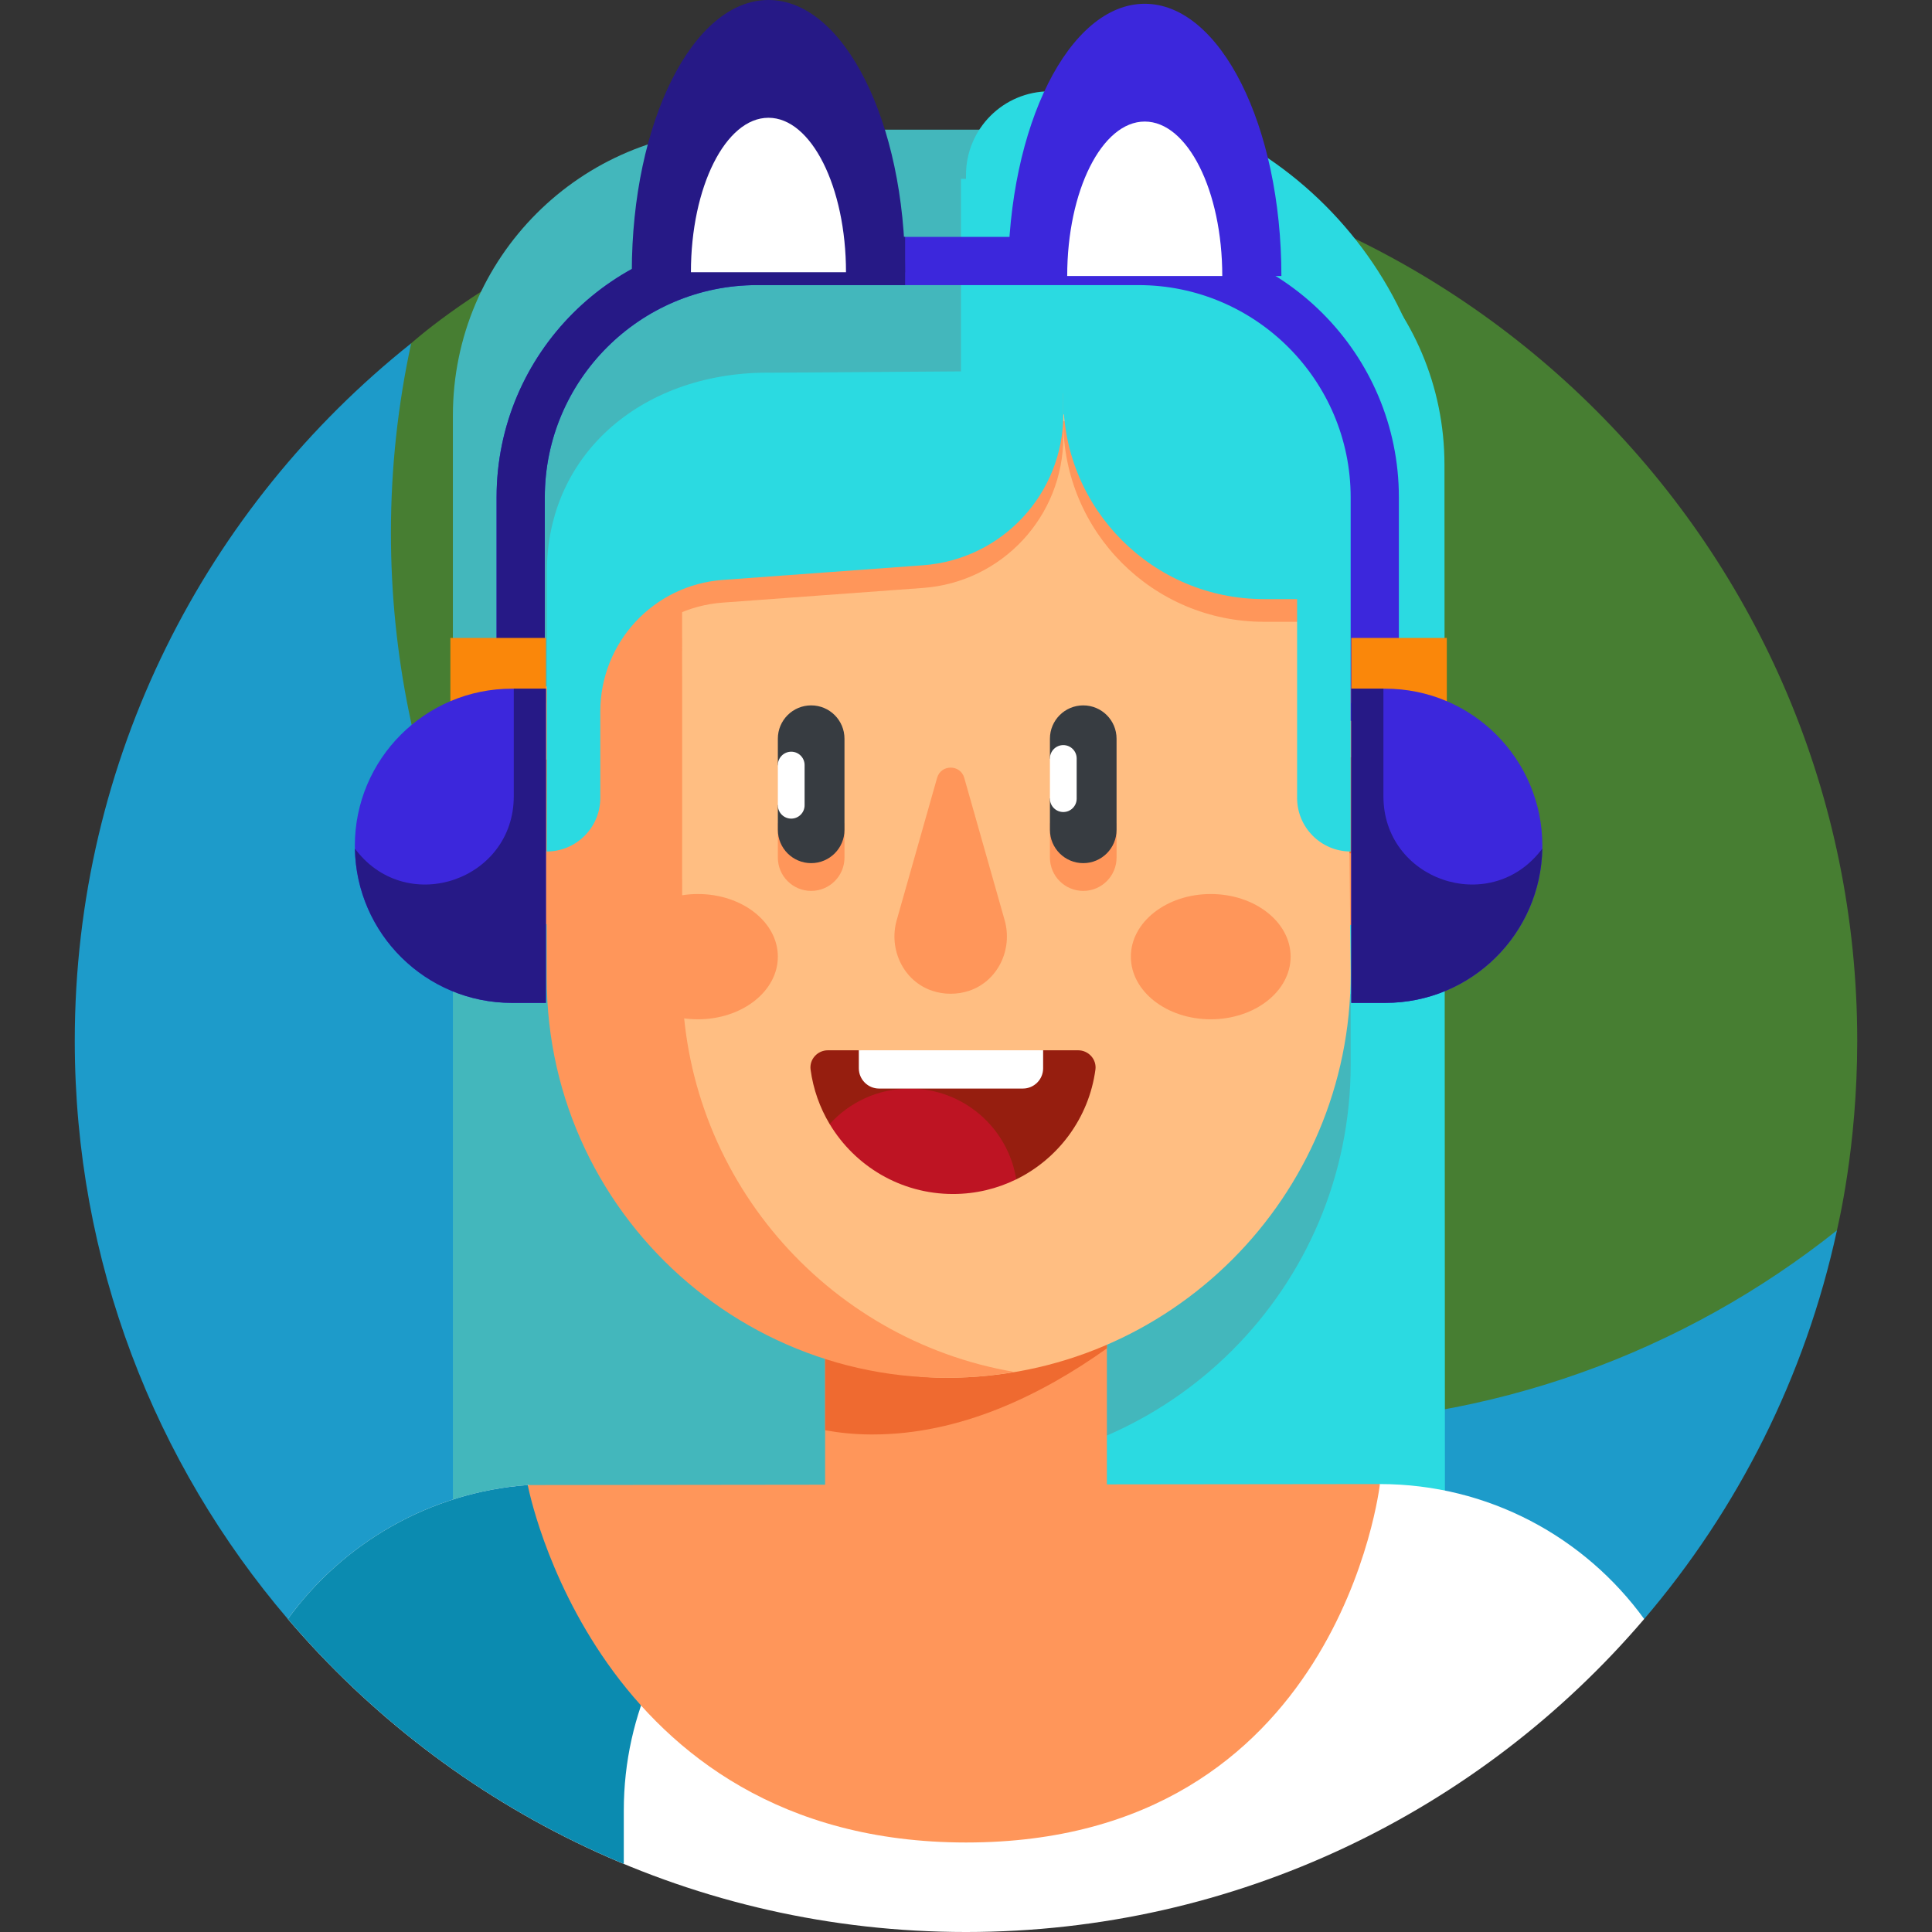 <?xml version="1.0"?>
<svg xmlns="http://www.w3.org/2000/svg" xmlns:xlink="http://www.w3.org/1999/xlink" xmlns:svgjs="http://svgjs.com/svgjs" version="1.1" width="512" height="512" x="0" y="0" viewBox="0 0 511 511" style="enable-background:new 0 0 512 512" xml:space="preserve" class=""><rect x="0" y="0" width="511" height="511" fill="#333333" stroke="none"/><g><g xmlns="http://www.w3.org/2000/svg"><g><path d="m255.5 39.55c-90.713 0-146.593 51.168-146.747 51.254 0 0-2.323 2.9-2.758 4.827-3.53 15.667-6.827 36.665-6.827 51.987 0 130.187 109.786 235.699 239.973 235.699 50.132 0 105.908-24.027 143.237-52.916.835-.646 3.484-4.989 3.484-4.989.164-1.005 5.362-21.702 5.362-50.139.001-130.185-105.537-235.723-235.724-235.723z" fill="#477e32" data-original="#afe6ff" class=""/><path d="m339.121 376.664c-130.187 0-235.725-105.538-235.725-235.725 0-17.208 1.856-33.975 5.357-50.134-54.212 43.188-88.978 109.771-88.978 184.47 0 58.366 21.213 111.778 56.349 152.946l358.757-.003c24.705-28.933 42.575-63.997 50.982-102.804-40.267 32.073-91.262 51.25-146.742 51.25z" fill="#1d9bca" data-original="#73c8f0" class=""/></g><g><g><path d="m195.384 34.305c-41.752 0-75.598 33.846-75.598 75.598v288.941l107.079 5 29.045-271.909 5-97.63h-65.526z" fill="#43b7bc" data-original="#39ae96" class=""/></g><g><path d="m380.729 149.382h-125.229v-103.104c0-12.219 9.906-22.125 22.125-22.125 56.943 0 103.104 46.161 103.104 103.104z" fill="#2bdae1" data-original="#55c7a6" class=""/></g><g><path d="m254.168 411.844h128.012l-.129-288.941c0-41.752-33.846-75.598-75.598-75.598h-52.285z" fill="#2bdae1" data-original="#55c7a6" class=""/></g><path d="m364.978 392.523-109.478 43.077c-34.26.016-111.621-43.187-115.911-42.813-26.091 1.925-48.945 15.449-63.454 35.425 43.236 50.659 107.544 82.788 179.365 82.788 71.397 0 135.944-31.923 179.374-82.787-15.688-21.619-41.142-35.69-69.896-35.69z" fill="#ffffff" data-original="#ffffff" class=""/><path d="m139.589 392.787c-26.091 1.925-48.945 15.449-63.454 35.425 23.929 28.037 54.311 50.394 88.854 64.772v-14.136c0-12.89 2.826-25.117 7.891-36.099z" fill="#0b8bb0" data-original="#e4f2f6" class=""/><g><path d="m179.996 317.868c0 38.59 31.005 70.252 69.594 70.542.27.002.54.003.81.003 59.008 0 106.845-47.836 106.845-106.844v-18.728z" fill="#43b7bc" data-original="#39ae96" class=""/></g><g><path d="m139.589 392.787s17.756 94.51 115.911 94.539c98.747.029 109.478-94.803 109.478-94.803z" fill="#ff965a" data-original="#ff965a" class=""/></g><g><g><g><path d="m292.765 398.335c0 20.581-16.684 37.265-37.265 37.265-20.581 0-37.265-16.684-37.265-37.265v-83.468h74.531v83.468z" fill="#ff965a" data-original="#ff965a" class=""/></g></g></g><g><g><g><path d="m382.238 219.687c0 13.792-11.181 24.972-24.972 24.972h-1.522l-1.496-63.307h3.018c13.792 0 24.972 11.18 24.972 24.972z" fill="#ff965a" data-original="#ff965a" class=""/></g></g></g><g><g><g><path d="m367.476 215.687c0 5.533-4.485 10.018-10.018 10.018h-.611l-.6-25.398h1.211c5.533 0 10.018 4.485 10.018 10.018z" fill="#ef6a30" data-original="#ef6a30" class=""/></g></g></g><g><path d="m218.235 378.296c3.834.685 7.771 1.076 11.797 1.106.27.002.54.003.81.003 23.082 0 44.454-10.32 61.922-22.764v-41.775h-74.531v63.43z" fill="#ef6a30" data-original="#ef6a30" class=""/></g><g><g><g><path d="m356.221 154.361c-.246-24.792-20.413-44.76-45.206-44.76h-53.711c-29.928 0-57.128 11.67-77.308 30.702v153.563c0 38.59 31.005 70.253 69.594 70.542.27.002.54.003.81.003 59.008 0 106.845-47.836 106.845-106.845z" fill="#ffbe82" data-original="#ffbe82" class=""/></g></g></g><g><g><g><path d="m119.508 219.643c0 13.7 11.106 24.806 24.806 24.806h.911l.44-62.885h-1.351c-13.7 0-24.806 11.106-24.806 24.806z" fill="#ff965a" data-original="#ff965a" class=""/></g></g></g><g><g><g><path d="m134.605 215.559c0 5.269 4.271 9.54 9.54 9.54h.35l.169-24.185h-.52c-5.269 0-9.54 4.271-9.54 9.54v5.105z" fill="#ef6a30" data-original="#ef6a30" class=""/></g></g></g><g><g><g><path d="m205.736 217.737v9.088c0 4.866 3.946 8.812 8.812 8.812s8.812-3.945 8.812-8.812v-9.088z" fill="#ff965a" data-original="#ff965a" class=""/></g></g></g><g><g><g><path d="m277.698 217.737v9.088c0 4.866 3.946 8.812 8.812 8.812s8.812-3.945 8.812-8.812v-9.088z" fill="#ff965a" data-original="#ff965a" class=""/></g></g></g><g><g><g><path d="m214.547 228.294c-4.866 0-8.812-3.945-8.812-8.812v-6.499l3.537-5.314-3.537-5.314v-6.974c0-4.866 3.945-8.812 8.812-8.812s8.812 3.945 8.812 8.812v24.1c0 4.867-3.945 8.813-8.812 8.813z" fill="#373c41" data-original="#373c41" class=""/></g></g></g><g><g><g><path d="m286.51 228.294c-4.866 0-8.812-3.945-8.812-8.812v-8.244l3.537-5.314-3.537-5.314v-5.229c0-4.866 3.945-8.812 8.812-8.812 4.866 0 8.812 3.945 8.812 8.812v24.1c-.001 4.867-3.946 8.813-8.812 8.813z" fill="#373c41" data-original="#373c41" class=""/></g></g></g><g><path d="m281.235 111.412v-7.378l-76.916.539c-19.321-.309-36.109 6.635-46.919 18.615v75.169c.456-.056.914-.084 1.373-.1v-4.061c0-18.287 14.115-33.474 32.353-34.809l53.021-3.883c20.907-1.531 37.087-18.94 37.087-39.903v-4.189c0 29.296 23.749 53.046 53.046 53.046h10.113v-53.046z" fill="#ff965a" data-original="#ff965a" class=""/></g><g><g><g><path d="m237.17 243.393c-2.191 7.719 1.79 16.127 9.403 18.662 1.532.51 3.171.786 4.874.786s3.342-.276 4.874-.786c7.613-2.534 11.594-10.943 9.404-18.662l-10.684-37.648c-1.028-3.621-6.16-3.621-7.187 0z" fill="#ff965a" data-original="#ff965a" class=""/></g></g></g><g><g><path d="m144.603 225.214v33.401c0 65.03 58.362 115.336 123.751 104.266-49.92-8.492-87.936-51.926-87.936-104.266.021-37.002.006-90.773-.003-116.969-22.061 21.02-35.812 50.683-35.812 83.568z" fill="#ff965a" data-original="#ff965a" class=""/></g></g><g><path d="m299.064 109.601c24.172 0 44.01 20.692 44.01 44.864v56.578c0 7.826 6.344 14.171 14.171 14.171v-119.802z" fill="#2bdae1" data-original="#55c7a6" class=""/></g><g><path d="m289.731 282.913c.366-2.722-1.828-5.119-4.574-5.119h-9.255l-24.373 5.06-24.373-5.06h-8.187c-2.746 0-4.941 2.397-4.574 5.119.701 5.207 2.456 10.08 5.044 14.397l49.351 14.625c11.146-5.472 19.22-16.24 20.941-29.022z" fill="#961e0f" data-original="#961e0f" class=""/></g><g><path d="m219.443 297.307c6.642 11.079 18.763 18.497 32.62 18.497 6.003 0 11.677-1.396 16.725-3.874-2.17-13.611-13.959-24.015-28.181-24.015-8.395-.001-15.942 3.623-21.164 9.392z" fill="#be1423" data-original="#be1423" class=""/></g><g><path d="m275.902 282.552c0 2.961-2.401 5.362-5.362 5.362h-38.023c-2.961 0-5.362-2.401-5.362-5.362v-4.759h48.746v4.759z" fill="#ffffff" data-original="#ffffff" class=""/></g><g><path d="m209.273 216.52c-1.953 0-3.537-1.584-3.537-3.537v-10.627c0-1.953 1.584-3.537 3.537-3.537 1.953 0 3.537 1.584 3.537 3.537v10.627c0 1.954-1.584 3.537-3.537 3.537z" fill="#ffffff" data-original="#ffffff" class=""/></g><g><path d="m281.235 214.775c-1.953 0-3.537-1.584-3.537-3.537v-10.627c0-1.953 1.584-3.537 3.537-3.537 1.953 0 3.537 1.584 3.537 3.537v10.627c0 1.954-1.584 3.537-3.537 3.537z" fill="#ffffff" data-original="#ffffff" class=""/></g><g><path d="m281.235 109.601v-11.567l-76.916.539c-33.659-.539-59.668 20.905-59.682 52.712l-.034 73.929c7.826 0 14.171-6.344 14.171-14.171v-22.846c0-18.287 14.115-33.474 32.353-34.809l53.021-3.883c20.907-1.532 37.087-18.941 37.087-39.904z" fill="#2bdae1" data-original="#55c7a6" class=""/></g><g><path d="m359.227 158.458h-24.946c-29.296 0-53.046-23.749-53.046-53.046h77.992z" fill="#2bdae1" data-original="#55c7a6" class=""/></g><g><ellipse cx="184.607" cy="253.03" fill="#ff965a" rx="21.129" ry="16.567" data-original="#ff965a" class=""/></g><g><ellipse cx="320.231" cy="253.03" fill="#ff965a" rx="21.129" ry="16.567" data-original="#ff965a" class=""/></g><g><g><g><g><path d="m390.175 231.388c0 14.656-11.881 26.537-26.537 26.537h-1.618l-1.59-67.273h3.207c14.656 0 26.537 11.881 26.537 26.537v14.199z" fill="#fa968c" data-original="#fa968c"/></g></g></g><g><g><g><path d="m374.489 227.137c0 5.88-4.766 10.646-10.646 10.646h-.649l-.638-26.989h1.287c5.88 0 10.646 4.766 10.646 10.646z" fill="#fa735f" data-original="#fa735f"/></g></g></g><g><g><g><path d="m110.987 231.341c0 14.558 11.802 26.36 26.36 26.36h.968l.468-66.825h-1.436c-14.558 0-26.36 11.802-26.36 26.36z" fill="#fa968c" data-original="#fa968c"/></g></g></g><g><g><g><path d="m127.03 227.001c0 5.599 4.539 10.138 10.138 10.138h.372l.18-25.7h-.552c-5.599 0-10.138 4.539-10.138 10.138z" fill="#fa735f" data-original="#fa735f"/></g></g></g><g><path d="m144.095 190.876h-12.752v-59.337c0-37.983 30.901-68.885 68.884-68.885h100.881c37.982 0 68.884 30.901 68.884 68.885v59.112h-12.752v-59.112c0-30.952-25.181-56.133-56.132-56.133h-100.88c-30.952 0-56.132 25.181-56.132 56.133v59.337z" fill="#3c27dc" data-original="#ffc305" class=""/></g><g><path d="m144.095 190.876h-12.752v-59.337c0-37.983 30.901-68.885 68.884-68.885h39.168v12.752h-39.168c-30.952 0-56.132 25.181-56.132 56.133z" fill="#261986" data-original="#ffa50a" class=""/></g><g><g><path d="m119.121 168.73h25.269v17.209h-25.269z" fill="#fa870a" data-original="#fa870a" class=""/></g><g><path d="m135.404 265.256h8.986v-83.105h-8.986c-22.949 0-41.552 18.604-41.552 41.552-.001 22.95 18.603 41.553 41.552 41.553z" fill="#3c27dc" data-original="#ffc305" class=""/></g><g><path d="m135.889 182.151v28.461c0 22.073-27.862 31.774-41.547 14.455-.158-.2-.315-.402-.471-.607.406 22.598 18.839 40.795 41.533 40.795h8.986v-83.105h-8.501z" fill="#261986" data-original="#ffa50a" class=""/></g></g><g><g><path d="m357.404 168.73h25.269v17.209h-25.269z" fill="#fa870a" transform="matrix(-1 0 0 -1 740.077 354.668)" data-original="#fa870a" class=""/></g><g><path d="m366.39 265.256h-8.986v-83.105h8.986c22.949 0 41.552 18.604 41.552 41.552.001 22.95-18.603 41.553-41.552 41.553z" fill="#3c27dc" data-original="#ffc305" class=""/></g><g><path d="m365.905 182.151v28.461c0 22.073 27.862 31.774 41.547 14.455.158-.2.315-.402.471-.607-.406 22.598-18.839 40.795-41.533 40.795h-8.986v-83.105h8.501z" fill="#261986" data-original="#ffa50a" class=""/></g></g></g><g><g><path d="m203.252 0c-19.961 0-36.143 32.235-36.143 71.999h72.287c0-39.764-16.182-71.999-36.144-71.999z" fill="#261986" data-original="#ffa50a" class=""/></g><g><path d="m203.252 31.149c-11.326 0-20.507 18.289-20.507 40.85h41.014c0-22.561-9.181-40.85-20.507-40.85z" fill="#ffffff" data-original="#ffffff" class=""/></g></g><g><g><path d="m302.775 1c-19.961 0-36.143 32.235-36.143 71.999h72.287c-.001-39.764-16.183-71.999-36.144-71.999z" fill="#3c27dc" data-original="#ffc305" class=""/></g><g><path d="m302.775 32.149c-11.326 0-20.507 18.289-20.507 40.85h41.014c0-22.561-9.182-40.85-20.507-40.85z" fill="#ffffff" data-original="#ffffff" class=""/></g></g></g></g></g></svg>
